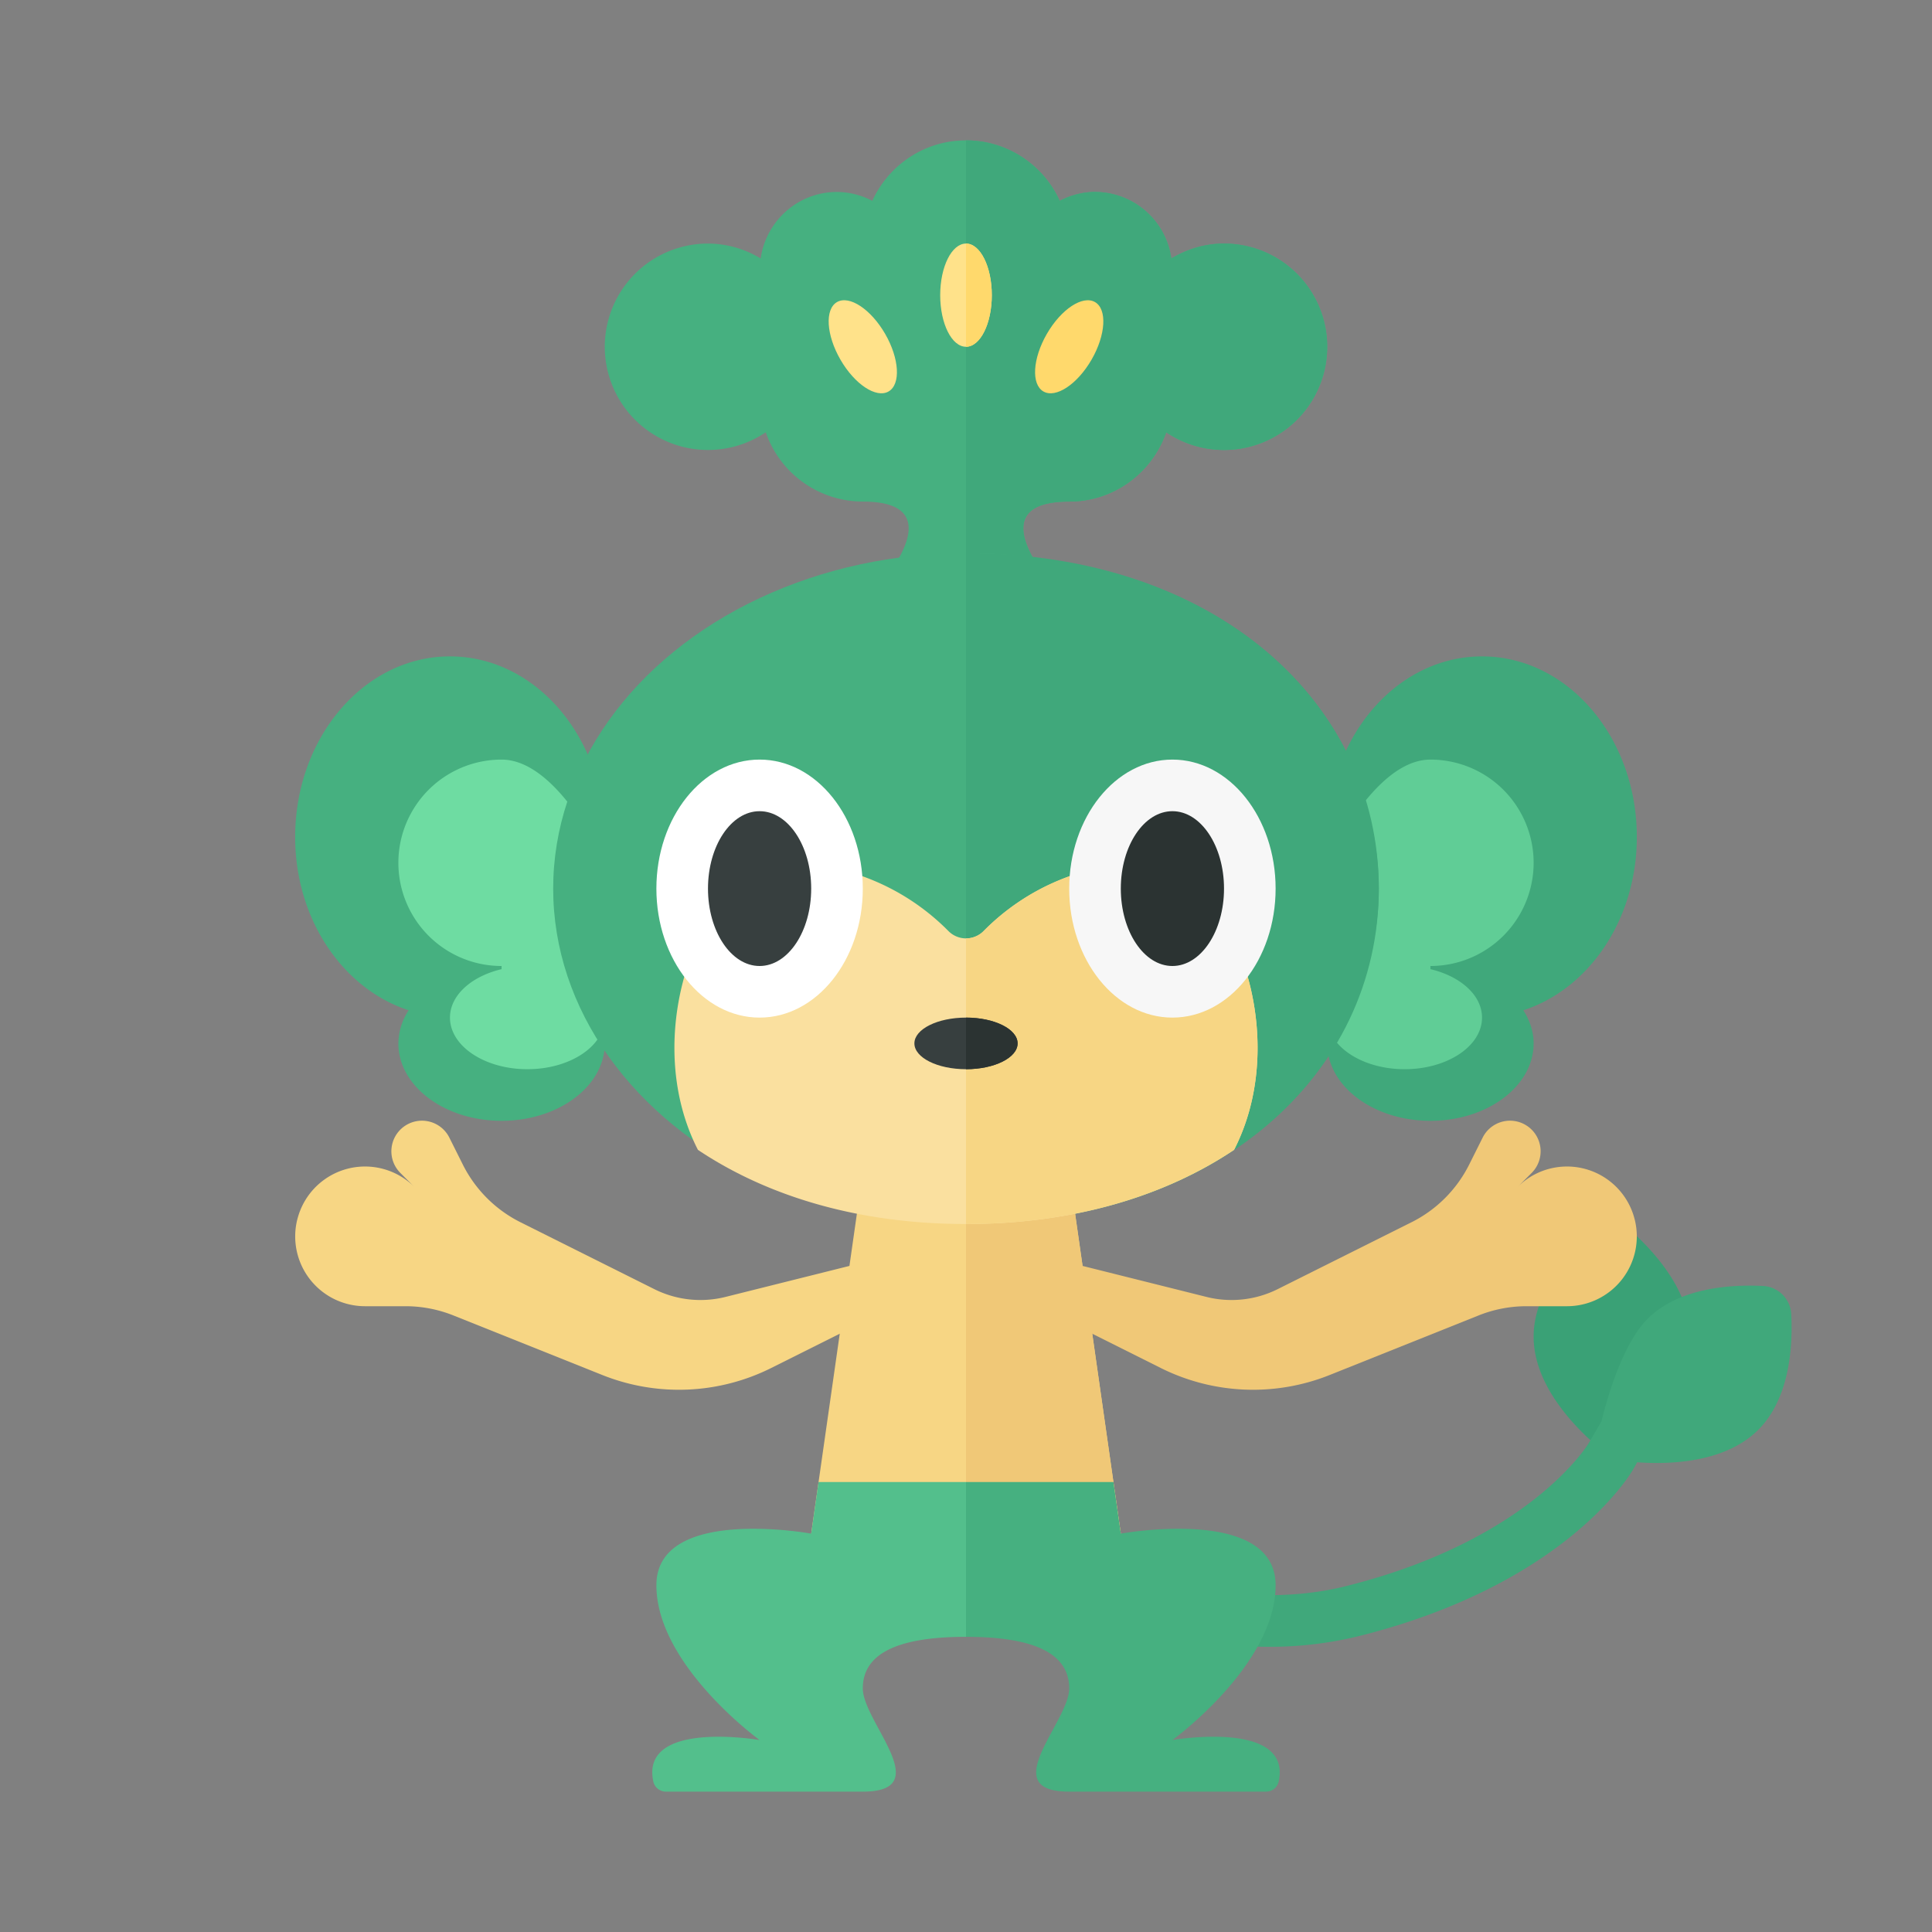 <svg xmlns="http://www.w3.org/2000/svg" width="100%" height="100%" viewBox="-2.72 -2.72 37.44 37.44"><rect x="-2.72" y="-2.72" width="37.44" height="37.44" fill="#808080" stroke="none"/><path fill="#3AA176" d="M28.134 21.147a.578.578 0 01.77 0c.45.406 1.134 1.166 1.134 2.037 0 1.298-1.519 2.349-1.519 2.349S27 24.481 27 23.184c0-.871.684-1.631 1.134-2.037z"/><path fill="#40A87B" d="M31.449 22.201c-.605-.031-1.626.023-2.242.638-.578.578-.89 1.982-.89 1.982l-.251.428c-.011.019-1.13 1.872-4.688 2.765-3.572.899-7.548-1.894-7.588-1.922l-.407-.29-.581.813.407.29c.151.108 3.249 2.288 6.66 2.288a7.22 7.22 0 001.752-.209c4.009-1.005 5.262-3.148 5.313-3.238l.073-.129c.583.043 1.69.026 2.347-.63.616-.616.67-1.637.638-2.242a.576.576 0 00-.543-.544z"/><path fill="#46B080" d="M21 2c-.375 0-.721.11-1.021.289A1.496 1.496 0 0018.5 1c-.248 0-.478.066-.684.172C17.501.482 16.808 0 16 0s-1.501.482-1.816 1.172A1.488 1.488 0 0013.5 1c-.756 0-1.375.561-1.479 1.289A1.984 1.984 0 0011 2a2 2 0 101.12 3.657A1.993 1.993 0 0014 7c2 0 0 2 0 2h4s-2-2 0-2c.873 0 1.608-.563 1.88-1.343A2 2 0 1021 2z"/><path fill="#40A87B" d="M18 9s-2-2 0-2c.873 0 1.608-.563 1.88-1.343A2 2 0 1021 2c-.375 0-.721.11-1.021.289A1.496 1.496 0 0018.5 1c-.248 0-.478.066-.684.172A1.997 1.997 0 0016 0v9h2zm5 4.5c0-1.933 1.343-3.5 3-3.5s3 1.567 3 3.5c0 1.607-.934 2.947-2.199 3.358.124.195.199.411.199.642 0 .828-.895 1.5-2 1.5s-2-.672-2-1.5v-4z"/><path fill="#60CD96" d="M25 12a2 2 0 010 4v.061c.581.138 1 .504 1 .939 0 .552-.672 1-1.5 1s-1.5-.448-1.5-1v-3s.896-2 2-2z"/><path fill="#46B080" d="M9 13.5C9 11.567 7.657 10 6 10s-3 1.567-3 3.5c0 1.607.934 2.947 2.199 3.358A1.19 1.19 0 005 17.5c0 .828.895 1.5 2 1.5s2-.672 2-1.5v-4z"/><path fill="#6EDCA2" d="M7 12a2 2 0 000 4v.061c-.581.138-1 .504-1 .939 0 .552.672 1 1.5 1S9 17.552 9 17v-3s-.895-2-2-2z"/><ellipse cx="16" cy="14.5" fill="#46B080" rx="8" ry="6.5"/><path fill="#40A87B" d="M24 14.5c0-3.59-3.14-6.5-8-6.5v13c4.86 0 8-2.91 8-6.5z"/><path fill="#F7D684" d="M19 27h-6l1-7h4z"/><path fill="#F0C877" d="M16 27h3l-1-7h-2z"/><path fill="#FAE09F" d="M19.5 14a4.443 4.443 0 00-3.164 1.328.48.48 0 01-.671 0A4.45 4.45 0 0012.5 14c-1.498 0-2.9 3.21-1.695 5.563C12.145 20.46 13.912 21 16 21s3.855-.54 5.195-1.437C22.4 17.21 20.998 14 19.5 14z"/><ellipse cx="12" cy="14.5" fill="#FFF" rx="2" ry="2.5"/><ellipse cx="12" cy="14.5" fill="#373F3F" rx="1" ry="1.5"/><path fill="#F7D684" d="M14.621 21.592l-3.282.821a2 2 0 01-1.379-.151l-2.593-1.296a2.499 2.499 0 01-1.118-1.118l-.26-.52a.593.593 0 10-.949.684l.581.581-.311-.311a1.352 1.352 0 00-2.268.628l-.001.002a1.353 1.353 0 001.312 1.681h.786a2.5 2.5 0 01.928.179l2.885 1.154a4 4 0 003.274-.136l2.393-1.197v-1.001z"/><path fill="#F0C877" d="M17.379 21.592l3.282.821a2 2 0 001.379-.151l2.593-1.296a2.499 2.499 0 001.118-1.118l.26-.52a.593.593 0 11.949.684l-.581.581.311-.311a1.352 1.352 0 012.268.628l.001.002a1.353 1.353 0 01-1.312 1.681h-.786a2.5 2.5 0 00-.928.179l-2.885 1.154a4 4 0 01-3.274-.136l-2.393-1.197v-1.001z"/><ellipse cx="16" cy="3" fill="#FFE28A" rx=".5" ry="1"/><ellipse cx="14" cy="4" fill="#FFE28A" rx=".5" ry="1" transform="rotate(-30 14 4)"/><ellipse cx="18" cy="4" fill="#FFD96C" rx="1" ry=".5" transform="rotate(-60 18 4)"/><path fill="#F7D684" d="M21.195 19.563C22.4 17.21 20.998 14 19.5 14a4.443 4.443 0 00-3.164 1.328.474.474 0 01-.336.137V21c2.088 0 3.855-.54 5.195-1.437z"/><path fill="#53BF8C" d="M13 27s-3-.548-3 1 2 3 2 3-2.321-.401-2.059.807a.25.25 0 00.245.193H14c1.44 0 0-1.351 0-2s.621-1 2-1v-3h-2.857L13 27z"/><path fill="#46B080" d="M19 27s3-.548 3 1-2 3-2 3 2.321-.401 2.059.807a.25.25 0 01-.245.193H18c-1.44 0 0-1.351 0-2s-.621-1-2-1v-3h2.857L19 27z"/><ellipse cx="20" cy="14.5" fill="#F7F7F7" rx="2" ry="2.5"/><ellipse cx="20" cy="14.5" fill="#2B3332" rx="1" ry="1.5"/><path fill="#FFD96C" d="M16.5 3c0-.552-.224-1-.5-1v2c.276 0 .5-.448.5-1z"/><ellipse cx="16" cy="17.5" fill="#373F3F" rx="1" ry=".5"/><path fill="#2B3332" d="M17 17.5c0-.276-.448-.5-1-.5v1c.552 0 1-.224 1-.5z"/></svg>